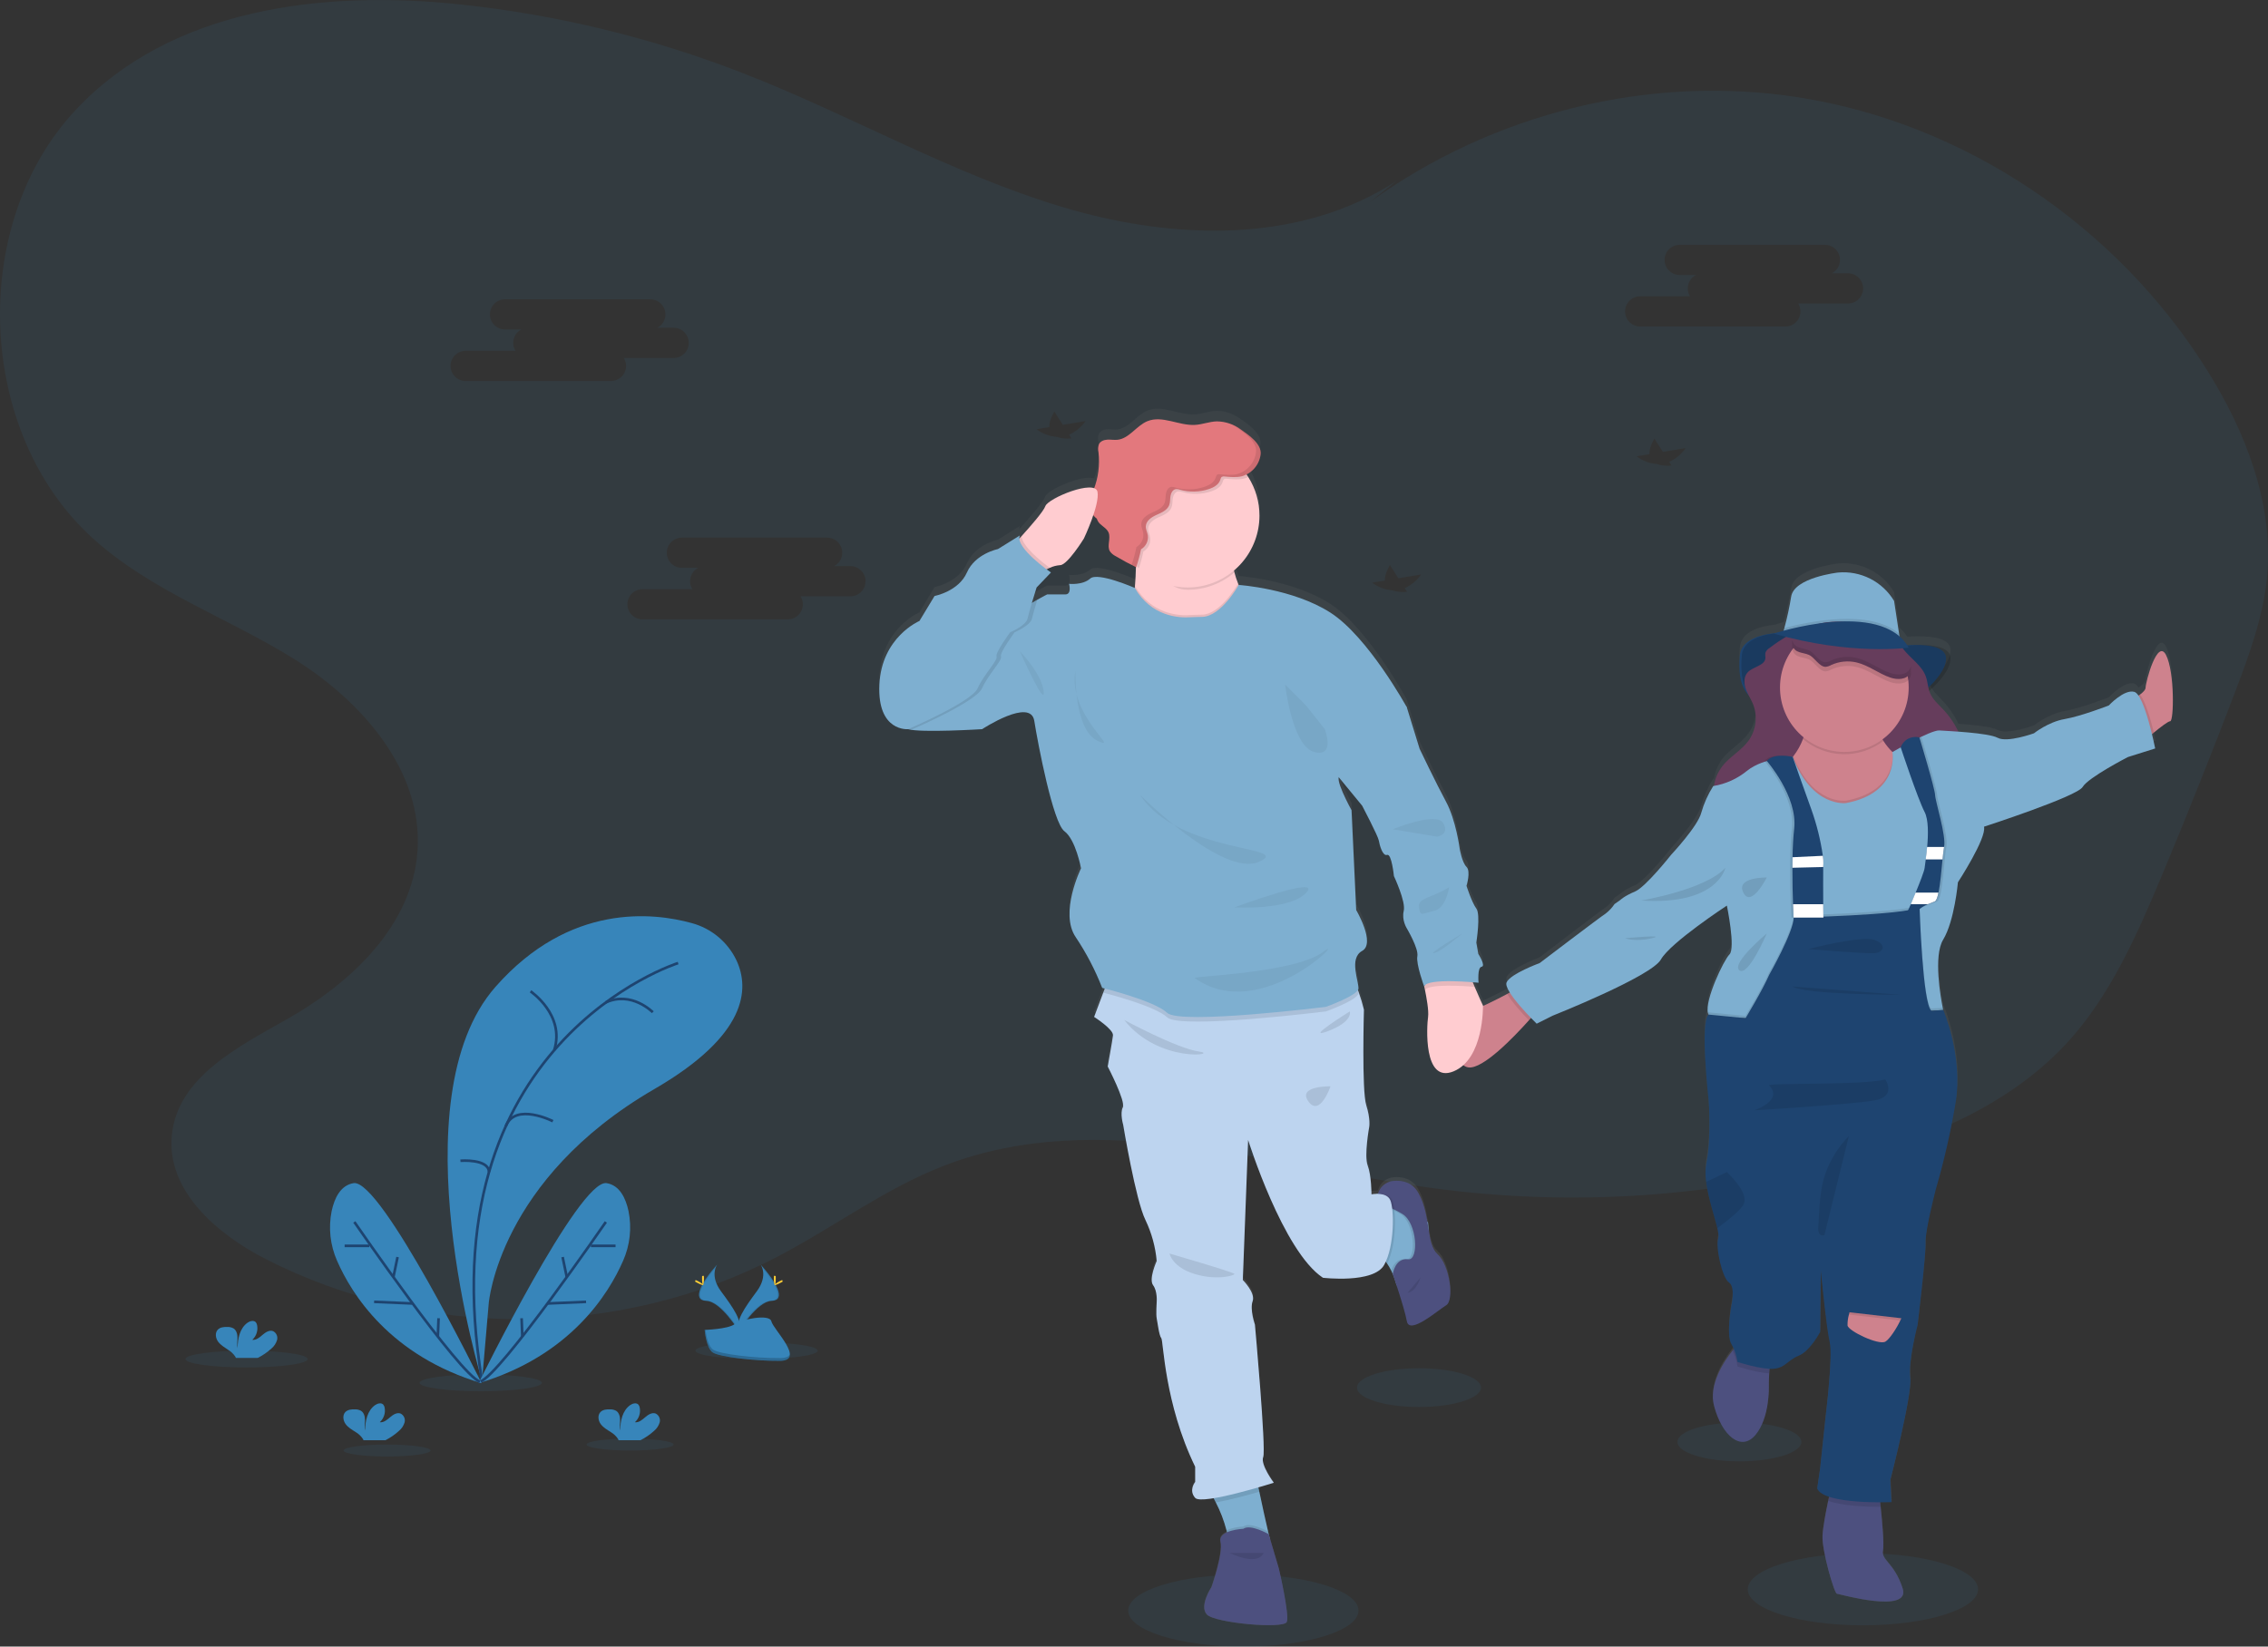<svg width="862" height="626" viewBox="0 0 862 626" fill="none" xmlns="http://www.w3.org/2000/svg">
<rect x="0" y="0" width="862" height="626" fill="#333333" stroke="none"/>
<g clip-path="url(#clip0_1224:1309)">
<path opacity="0.1" d="M838.992 140.954C804.554 85.733 746.51 46.901 683.75 37.032C627.116 28.135 567.449 42.946 520.533 76.896L530.873 68.72C493.918 92.899 445.91 91.32 403.869 78.733C361.827 66.146 323.212 43.697 282.239 27.755C247.922 14.408 211.996 5.66 175.391 1.738C123.184 -3.879 64.859 2.923 28.51 42.073C-11.993 85.672 -8.885 164.298 34.931 204.337C57.21 224.698 86.395 234.703 111.843 250.578C137.291 266.452 160.851 292.871 158.683 323.549C156.674 351.949 133.349 373.729 109.213 387.394C90.549 397.97 67.573 409.509 65.321 431.426C63.145 452.607 82.468 469.202 100.95 478.646C161.139 509.43 235.292 509.134 295.255 477.887C316.647 466.735 336.311 451.893 358.742 443.201C417.643 420.372 482.547 443.352 544.92 451.756C597.888 458.859 651.742 455.192 703.263 440.976C734.153 432.443 765.158 419.401 786.854 395.107C802.447 377.525 812.218 355.38 821.398 333.494C831.162 310.142 840.544 286.625 849.545 262.944C854.942 248.725 860.264 234.233 861.674 219.027C864.16 191.454 853.502 164.2 838.992 140.954ZM232.192 144.849H176.975C175.455 144.849 173.998 144.244 172.923 143.168C171.848 142.091 171.244 140.632 171.244 139.109C171.244 137.587 171.848 136.127 172.923 135.051C173.998 133.975 175.455 133.37 176.975 133.37H195.926C195.509 132.7 195.234 131.95 195.121 131.168C195.007 130.386 195.056 129.589 195.266 128.827C195.475 128.065 195.84 127.355 196.337 126.741C196.835 126.128 197.454 125.624 198.155 125.262H191.947C190.427 125.262 188.969 124.658 187.894 123.581C186.82 122.505 186.216 121.045 186.216 119.523C186.216 118.001 186.82 116.541 187.894 115.465C188.969 114.388 190.427 113.784 191.947 113.784H247.156C248.442 113.777 249.693 114.204 250.707 114.996C251.721 115.788 252.44 116.898 252.748 118.148C253.056 119.399 252.935 120.717 252.405 121.89C251.875 123.063 250.966 124.024 249.824 124.617H256.04C257.56 124.617 259.018 125.222 260.093 126.298C261.167 127.374 261.771 128.834 261.771 130.356C261.771 131.878 261.167 133.338 260.093 134.415C259.018 135.491 257.56 136.096 256.04 136.096H237.089C237.661 137.004 237.964 138.058 237.961 139.132C237.951 140.656 237.338 142.113 236.256 143.185C235.175 144.256 233.713 144.855 232.192 144.849ZM323.219 226.709H304.268C304.81 227.577 305.11 228.574 305.136 229.597C305.163 230.62 304.915 231.631 304.419 232.526C303.923 233.42 303.197 234.165 302.315 234.683C301.434 235.201 300.43 235.473 299.409 235.47H244.199C242.68 235.47 241.222 234.866 240.147 233.789C239.072 232.713 238.469 231.253 238.469 229.731C238.469 228.209 239.072 226.749 240.147 225.673C241.222 224.596 242.68 223.992 244.199 223.992H263.151C262.733 223.321 262.459 222.57 262.346 221.788C262.233 221.006 262.283 220.208 262.493 219.447C262.704 218.685 263.069 217.975 263.567 217.361C264.065 216.748 264.685 216.245 265.387 215.884H259.171C257.651 215.884 256.193 215.279 255.119 214.203C254.044 213.126 253.44 211.667 253.44 210.144C253.44 208.622 254.044 207.163 255.119 206.086C256.193 205.01 257.651 204.405 259.171 204.405H314.38C315.665 204.402 316.913 204.831 317.924 205.625C318.935 206.418 319.65 207.528 319.955 208.778C320.259 210.028 320.135 211.343 319.603 212.514C319.07 213.684 318.16 214.641 317.018 215.231H323.227C324.747 215.231 326.204 215.836 327.279 216.912C328.354 217.988 328.958 219.448 328.958 220.97C328.958 222.492 328.354 223.952 327.279 225.028C326.204 226.105 324.747 226.709 323.227 226.709H323.219ZM406.332 165.263L407.227 166.659C405.338 166.88 403.425 166.688 401.617 166.098C398.842 165.882 396.187 164.873 393.969 163.19L398.812 162.378C398.752 160.928 399.275 159.007 400.715 156.456L403.944 161.52L412.601 160.078C411.025 162.348 408.857 164.141 406.332 165.263ZM533.875 223.597L534.77 224.994C532.881 225.209 530.969 225.018 529.16 224.432C526.385 224.216 523.73 223.207 521.511 221.524L526.355 220.712C526.295 219.262 526.818 217.341 528.258 214.791L531.487 219.854L540.144 218.412C538.568 220.682 536.399 222.476 533.875 223.597V223.597ZM634.416 175.587L635.311 176.984C633.422 177.204 631.509 177.013 629.701 176.422C626.914 176.2 624.25 175.177 622.029 173.477L626.873 172.664C626.813 171.214 627.336 169.294 628.776 166.743L632.005 171.807L640.655 170.364C639.094 172.646 636.935 174.453 634.416 175.587V175.587ZM702.383 115.378H683.432C683.974 116.245 684.274 117.242 684.301 118.265C684.327 119.288 684.08 120.3 683.583 121.194C683.087 122.089 682.361 122.834 681.48 123.351C680.598 123.869 679.595 124.141 678.573 124.139H623.379C621.859 124.139 620.401 123.534 619.326 122.458C618.252 121.381 617.648 119.922 617.648 118.399C617.648 116.877 618.252 115.417 619.326 114.341C620.401 113.265 621.859 112.66 623.379 112.66H642.33C641.914 111.987 641.642 111.234 641.532 110.45C641.421 109.666 641.475 108.868 641.688 108.106C641.902 107.344 642.272 106.634 642.774 106.022C643.276 105.411 643.899 104.91 644.604 104.552H638.388C636.868 104.552 635.411 103.948 634.336 102.871C633.261 101.795 632.657 100.335 632.657 98.813C632.657 97.291 633.261 95.831 634.336 94.755C635.411 93.678 636.868 93.074 638.388 93.074H693.597C694.882 93.07 696.13 93.5 697.141 94.293C698.152 95.086 698.868 96.197 699.172 97.446C699.477 98.696 699.353 100.012 698.82 101.182C698.287 102.353 697.377 103.31 696.236 103.899H702.383C703.903 103.899 705.361 104.504 706.436 105.58C707.51 106.657 708.114 108.116 708.114 109.639C708.114 111.161 707.51 112.621 706.436 113.697C705.361 114.773 703.903 115.378 702.383 115.378V115.378Z" fill="#3785BA"/>
<path opacity="0.1" d="M472.563 626C496.733 626 516.326 619.868 516.326 612.305C516.326 604.741 496.733 598.609 472.563 598.609C448.394 598.609 428.801 604.741 428.801 612.305C428.801 619.868 448.394 626 472.563 626Z" fill="#3785BA"/>
<path opacity="0.1" d="M539.318 534.915C552.33 534.915 562.879 531.615 562.879 527.543C562.879 523.472 552.33 520.172 539.318 520.172C526.306 520.172 515.758 523.472 515.758 527.543C515.758 531.615 526.306 534.915 539.318 534.915Z" fill="#3785BA"/>
<path opacity="0.1" d="M661.099 555.564C674.111 555.564 684.66 552.264 684.66 548.193C684.66 544.122 674.111 540.821 661.099 540.821C648.087 540.821 637.539 544.122 637.539 548.193C637.539 552.264 648.087 555.564 661.099 555.564Z" fill="#3785BA"/>
<path opacity="0.1" d="M708.032 617.907C732.201 617.907 751.795 611.776 751.795 604.212C751.795 596.648 732.201 590.517 708.032 590.517C683.863 590.517 664.27 596.648 664.27 604.212C664.27 611.776 683.863 617.907 708.032 617.907Z" fill="#3785BA"/>
<path d="M823.249 245.833C819.944 239.304 815.486 256.279 815.486 258.291C815.486 259.157 814.501 260.143 813.371 260.986C813.182 261.13 812.992 261.267 812.795 261.396C812.443 260.722 811.874 260.187 811.18 259.878C807.299 258.792 801.485 265.101 801.485 265.101C801.485 265.101 790.925 269.238 784.679 270.324C778.433 271.41 773.05 275.767 773.05 275.767C773.05 275.767 762.923 279.472 759.261 277.513C756.942 276.268 749.952 275.555 744.32 275.137C744.259 275.016 744.206 274.894 744.153 274.773C742.742 271.851 740.902 269.156 738.695 266.779C736.792 264.736 734.571 262.854 733.525 260.265C733.434 260.037 733.358 259.809 733.283 259.574C737.194 255.991 741.265 251.307 741.341 247.253C741.424 242.698 734.655 241.848 729.015 241.939C727.575 241.939 726.157 241.939 724.883 242.037C724.062 240.764 723.067 239.612 721.927 238.614L721.775 237.604L719.865 225.047C717.699 221.417 714.553 218.474 710.79 216.556C707.027 214.638 702.799 213.824 698.594 214.206C698.594 214.206 681.917 216.089 680.795 223.491C680.139 227.558 679.269 231.587 678.187 235.562C678.074 235.949 677.983 236.26 677.914 236.503C676.338 236.936 675.178 237.262 674.579 237.475C668.742 238.09 661.654 240.117 661.23 246.304C660.805 252.491 661.229 257.691 664.648 261.335C665.217 262.429 665.816 263.507 666.278 264.645C667.171 266.913 667.495 269.364 667.223 271.786C666.951 274.208 666.09 276.526 664.717 278.538C662.367 281.894 658.735 284.088 655.893 287.026C653.492 289.47 651.942 292.625 651.473 296.022L651.109 296.075C649.112 299.248 647.58 302.691 646.561 306.301C645.265 311.524 635.145 322.41 635.145 322.41C635.145 322.41 625.472 334.785 621.379 336.531C617.285 338.277 615.776 339.795 615.776 339.795L613.616 341.313C613.616 341.313 611.895 343.925 610.174 345.011C608.454 346.096 585.159 363.952 585.159 363.952C585.159 363.952 574.174 368.082 572.666 371.346C572.279 372.174 572.825 373.624 573.848 375.271L572.81 375.825C570.005 377.343 566.541 379.12 563.653 380.38C563.655 380.335 563.655 380.289 563.653 380.243C563.653 380.243 561.917 376.516 560.492 373.069C560.241 372.454 559.991 371.847 559.733 371.27C561.083 371.376 561.932 371.468 561.932 371.468C561.932 371.468 561.356 365.66 563.084 365.394C564.812 365.128 561.833 360.46 561.833 360.46L561.075 356.11C561.075 356.11 562.804 345.367 561.075 343.044C559.347 340.721 557.346 334.344 557.346 334.344C557.346 334.344 559.066 328.825 557.346 327.087C555.625 325.348 554.761 320.118 554.761 320.118C554.761 320.118 553.32 309.094 549.591 302.125C545.861 295.156 539.531 281.81 539.531 281.81L534.649 265.868C534.649 265.868 520.004 238.872 505.639 229.595C491.273 220.318 470.768 218.966 470.768 218.966C470.7 218.792 470.624 218.625 470.556 218.45C470.004 217.05 469.539 215.618 469.161 214.161C469.1 213.918 469.055 213.675 469.002 213.402C474.048 209.071 477.372 203.068 478.368 196.488C479.365 189.908 477.967 183.188 474.429 177.554C474.217 177.22 473.997 176.901 473.77 176.582C475.208 175.812 476.441 174.708 477.364 173.362C478.287 172.015 478.875 170.467 479.076 168.846C479.531 164.853 474.528 161.391 471.579 159.326C471.284 159.114 470.973 158.909 470.662 158.719L470.268 158.476L469.737 158.172C469.57 158.081 469.396 157.983 469.214 157.899L468.812 157.694C466.826 156.675 464.623 156.154 462.392 156.176C459.625 156.267 456.971 157.36 454.212 157.527C448.072 157.907 441.75 153.731 436.057 156.108C431.872 157.838 429.174 162.758 424.686 163.236C423.427 163.373 422.162 163.122 420.896 163.191C420.261 163.172 419.632 163.316 419.069 163.608C418.505 163.9 418.025 164.331 417.674 164.861C417.174 165.81 417.34 166.964 417.469 168.034C418.018 172.714 417.459 177.457 415.839 181.881C411.556 180.295 398.23 186.117 397.305 188.714C396.6 190.718 391.612 196.48 388.276 200.2L387.427 201.141C387.398 200.738 387.46 200.333 387.609 199.957L379.271 205.18C379.271 205.18 370.659 206.903 367.498 214.168C364.337 221.434 355.195 223.203 355.195 223.203L349.456 232.776C349.456 232.776 335.091 238.849 334.227 257.152C333.363 275.456 345.105 274.279 345.105 274.279C349.98 275.729 373.244 274.279 373.244 274.279C373.244 274.279 391.635 262.087 393.067 271.083C394.5 280.079 400.254 310.256 404.567 313.452C408.88 316.648 410.882 327.671 410.882 327.671C410.882 327.671 402.543 344.798 408.873 354.083C412.912 360.181 416.28 366.7 418.917 373.525L419.834 373.76L419.251 375.347L415.764 384.7C415.764 384.7 423.23 389.482 422.942 391.813C422.654 394.144 420.933 403.709 420.933 403.709C420.933 403.709 427.832 417.055 426.68 419.378C425.527 421.701 426.808 426.051 426.808 426.051C426.808 426.051 431.561 455.074 435.291 462.62C437.622 467.552 439.067 472.856 439.559 478.29C439.559 478.29 436.451 485.251 438.172 487.574C439.892 489.897 439.559 493.959 439.559 493.959C439.559 493.959 439.286 498.893 439.559 500.351C439.832 501.809 440.438 507.016 441.295 507.889C442.151 508.762 442.455 532.851 454.182 557.235V563.043C454.182 563.043 451.597 566.231 454.182 569.116C454.94 569.936 457.669 569.822 461.209 569.23C461.474 569.739 461.74 570.278 462.02 570.839C463.758 574.222 465.119 577.786 466.076 581.468C466.144 581.733 466.197 581.999 466.25 582.265C464.613 583.024 463.392 584.163 463.809 585.932C464.886 590.487 460.368 603.347 460.368 603.347C460.368 603.347 455.622 610.529 458.639 613.793C461.656 617.057 487.938 619.456 489.014 616.625C490.091 613.793 485.982 596.127 485.982 596.127L482.093 582.925L481.866 581.923C481.047 578.355 479.637 572.054 478.531 566.672C478.417 566.11 478.311 565.563 478.197 565.024C481.639 564.03 484.042 563.263 484.042 563.263C484.042 563.263 478.872 556.294 480.016 553.394C481.161 550.494 476.863 502.606 476.863 502.606C476.863 502.606 474.968 496.866 476.097 493.678C477.227 490.489 472.36 485.555 472.36 485.555L474.376 431.867C474.376 431.867 487.589 474.524 502.811 484.689C502.811 484.689 522.058 487.005 526.083 479.747C526.296 479.368 526.493 478.988 526.682 478.533C526.864 478.768 527.039 479.003 527.198 479.246C527.789 480.118 528.316 481.031 528.774 481.979C528.987 482.404 529.176 482.822 529.343 483.232C529.343 483.232 533.687 495.849 534.695 501.292C535.703 506.736 546.399 497.155 549.636 495.219C552.873 493.283 550.925 479.77 546.399 475.633C544.125 473.59 543.564 470 542.92 465.824L542.753 463.547C542.753 463.547 542.677 463.448 542.526 463.281C541.934 459.66 541.1 455.765 539.076 452.114C536.802 448.09 533.088 447.255 529.639 447.559C528.276 447.68 526.982 448.212 525.928 449.085C524.874 449.958 524.108 451.13 523.733 452.448L523.423 452.599C522.676 452.594 521.93 452.655 521.194 452.782C521.194 452.782 521.194 445.532 519.754 441.751C518.313 437.97 520.33 426.955 520.33 426.955C520.33 426.955 520.913 424.055 519.185 418.543C517.457 413.032 518.328 381.974 518.328 381.974C517.776 379.692 517.108 377.44 516.327 375.225C516.236 374.975 516.138 374.724 516.039 374.466C516.18 374.285 516.274 374.071 516.312 373.844C516.6 371.232 512.575 362.236 517.745 359.336C522.915 356.436 515.471 343.667 515.471 343.667L513.742 305.359C513.742 305.359 508.102 295.035 508.898 292.734L517.768 303.613C517.768 303.613 523.832 315.229 524.09 316.967C524.347 318.706 525.53 323.04 527.251 322.479C528.972 321.917 529.836 330.609 529.836 330.609C529.836 330.609 534.43 340.478 533.573 343.955C532.716 347.432 534.718 350.628 534.718 350.628C534.718 350.628 539.311 358.463 538.743 361.371C538.174 364.278 541.282 372.857 541.32 372.971C541.32 372.971 541.434 373.449 541.593 374.238C542.109 376.736 543.109 382.301 542.798 384.73C542.328 387.919 540.82 410.337 552.456 405.554C553.834 404.982 555.101 404.172 556.201 403.163C556.745 403.633 557.414 403.934 558.126 404.028C563.615 404.787 575.311 392.519 581.126 385.96L581.937 385.041C583.226 386.393 584.128 387.266 584.128 387.266L590.192 384.229C590.192 384.229 627.625 369.175 631.286 362.646C634.948 356.117 656.363 341.966 656.363 341.966C656.363 341.966 659.721 358.288 657.356 360.687C655.082 362.965 647.964 378.254 649.154 383.105C649.198 383.333 649.275 383.553 649.381 383.758C645.94 386.15 649.381 416.843 649.381 416.843C649.381 416.843 650.458 430.986 648.562 440.536C648.153 442.952 648.133 445.417 648.502 447.84C649.26 454.194 651.731 461.178 652.739 465.619C653.141 467.365 653.315 468.724 653.08 469.483C652.004 472.968 654.597 484.72 657.174 486.458C659.751 488.197 658.038 495.568 658.038 495.568C658.038 495.568 656.097 506.667 658.038 509.932C658.412 510.566 658.741 511.226 659.024 511.905L658.516 512.551C654.945 517.106 649.419 525.844 651.504 533.807C654.536 545.263 661.851 551.511 667.302 544.83C672.752 538.15 672.29 526.322 672.29 526.322C672.29 526.322 672.29 524.045 672.426 521.342C672.426 520.773 672.509 520.188 672.562 519.596C673.095 519.634 673.629 519.634 674.162 519.596C678.71 519.163 679.332 516.331 683.638 514.593C687.943 512.854 691.825 505.483 691.825 505.483L692.044 481.949C692.044 481.949 694.197 503.965 695.486 509.37C696.775 514.775 693.97 537.672 693.97 537.672L691.817 558.169L690.741 565.563C691.302 566.937 692.962 567.962 695.206 568.721C695.092 569.222 694.978 569.761 694.849 570.346C693.978 574.445 692.856 580.291 692.681 583.7C692.393 589.363 697.139 605.761 698.132 605.905C699.125 606.05 726.286 613.74 723.147 603.871C720.009 594.002 714.96 593.136 715.688 589.363C716.158 586.865 715.377 578.173 714.786 572.601C714.725 571.971 714.657 571.394 714.604 570.862C717.227 570.862 718.986 570.794 718.986 570.794L718.554 562.299C718.554 562.299 726.961 529.435 726.134 523.126C725.308 516.817 728.916 502.788 728.916 502.788C728.916 502.788 732.153 475.587 731.949 471.116C731.744 466.644 735.83 450.77 735.83 450.77C739.006 439.755 741.537 428.563 743.41 417.253C746.208 399.625 738.665 381.99 738.665 381.99C738.665 381.99 738.597 381.678 738.498 381.132C737.74 377.237 734.905 361.287 738.665 355.001C742.978 347.819 744.267 333.023 744.267 333.023C744.267 333.023 755.259 316.041 754.182 311.691C754.182 311.691 789.515 300.151 791.668 296.454C793.821 292.757 808.899 284.938 808.899 284.938L819.246 281.651C819.246 281.651 818.776 279.305 818.011 276.154L818.723 275.562C821.202 273.497 824.128 271.205 824.916 271.205C826.258 271.243 826.546 252.362 823.249 245.833ZM404.855 222.61H397.964C397.964 222.61 396.448 223.37 394.242 224.645C393.59 225.009 392.893 225.404 392.158 225.867C393.052 222.831 393.939 219.938 393.939 219.938L399.397 214.191C399.397 214.191 398.73 213.736 397.722 212.961C398.116 212.779 398.541 212.582 398.988 212.4C400.224 211.823 401.554 211.475 402.915 211.375C405.719 211.375 411.966 201.141 411.966 201.141C413.307 198.226 414.499 195.243 415.536 192.206C415.939 192.691 416.383 193.14 416.863 193.55C417.1 194.325 417.537 195.024 418.129 195.576C419.273 196.655 420.774 197.474 421.358 198.94C422.26 201.172 420.6 203.973 421.828 206.053C422.373 206.834 423.106 207.466 423.958 207.89C425.967 209.09 428.021 210.206 430.098 211.284L431.728 212.134V212.339C431.69 214.571 431.584 216.962 431.364 219.384C431.364 219.634 431.311 219.885 431.289 220.143C431.289 220.143 417.204 213.926 414.338 216.537C411.473 219.149 406.295 218.564 406.295 218.564C406.295 218.564 407.44 222.61 404.855 222.61Z" fill="url(#paint0_linear_1224:1309)"/>
<path d="M482.699 241.832L451.399 260.242C451.399 260.242 413.754 250.464 424.109 242.113C428.718 238.401 430.651 230.467 431.364 222.8C431.583 220.401 431.69 218.025 431.727 215.815C431.791 211.918 431.644 208.021 431.288 204.14C431.288 204.14 474.944 196.669 469.486 207.89C468.16 210.615 468.266 214.016 469.168 217.615C469.544 219.059 470.01 220.479 470.563 221.866C474.512 231.864 482.699 241.832 482.699 241.832Z" fill="#FFCCD0"/>
<path opacity="0.1" d="M469.488 207.89C468.161 210.615 468.267 214.016 469.169 217.615C464.231 221.883 457.923 224.228 451.4 224.219C444.221 224.219 441.47 218.1 436.595 213.591C436.216 213.234 433.882 214.206 433.563 213.834C433.669 207.267 431.289 204.162 431.289 204.162C431.289 204.162 474.968 196.669 469.488 207.89Z" fill="black"/>
<path d="M478.689 196.024C478.686 202.604 476.311 208.962 472.003 213.93C467.694 218.897 461.74 222.142 455.235 223.066C448.729 223.991 442.109 222.534 436.59 218.964C431.071 215.393 427.024 209.948 425.192 203.629C423.36 197.31 423.866 190.541 426.617 184.565C429.368 178.589 434.179 173.808 440.167 171.1C446.155 168.392 452.918 167.938 459.214 169.822C465.509 171.706 470.914 175.802 474.437 181.357C477.217 185.742 478.692 190.829 478.689 196.024V196.024Z" fill="#FFCCD0"/>
<path opacity="0.1" d="M474.436 181.357C473.953 181.597 473.444 181.786 472.92 181.918C470.768 182.465 468.516 182.23 466.31 182.017C465.962 181.944 465.599 181.989 465.279 182.146C464.893 182.397 464.794 182.905 464.65 183.361C464.051 185.13 462.224 186.162 460.466 186.77C456.874 187.984 453 188.082 449.352 187.05C448.868 186.869 448.352 186.789 447.836 186.815C446.646 186.959 445.941 188.242 445.752 189.427C445.562 190.611 445.676 191.871 445.229 192.972C444.471 194.9 442.303 195.781 440.423 196.631C438.543 197.481 436.473 198.84 436.382 200.913C436.321 202.105 436.951 203.19 437.14 204.375C437.283 205.417 437.114 206.479 436.654 207.425C436.193 208.371 435.463 209.159 434.555 209.689C434.129 211.835 433.559 213.95 432.85 216.02C429.992 213.382 427.73 210.162 426.216 206.578C424.701 202.993 423.969 199.126 424.067 195.234C424.166 191.343 425.093 187.518 426.787 184.015C428.482 180.512 430.903 177.412 433.891 174.921C436.878 172.431 440.362 170.609 444.11 169.577C447.857 168.544 451.781 168.325 455.62 168.935C459.459 169.544 463.124 170.967 466.369 173.11C469.614 175.252 472.364 178.064 474.436 181.357V181.357Z" fill="black"/>
<path d="M471.61 163.289C468.955 161.303 465.736 160.22 462.422 160.199C459.655 160.29 457.002 161.369 454.243 161.536C448.102 161.915 441.78 157.8 436.087 160.131C431.903 161.847 429.204 166.721 424.716 167.199C423.458 167.328 422.192 167.085 420.926 167.146C419.66 167.206 418.303 167.685 417.704 168.801C417.319 169.806 417.248 170.905 417.5 171.951C418.066 176.771 417.433 181.655 415.658 186.17C414.801 188.334 413.664 190.581 414.066 192.874C414.469 194.597 415.461 196.125 416.871 197.193C417.11 197.963 417.546 198.657 418.136 199.205C419.281 200.268 420.782 201.08 421.366 202.53C422.268 204.755 420.608 207.526 421.836 209.591C422.382 210.365 423.115 210.989 423.966 211.405C426.528 212.923 429.146 214.341 431.819 215.656C432.591 213.423 433.212 211.141 433.677 208.824C434.584 208.294 435.315 207.506 435.775 206.56C436.235 205.614 436.405 204.552 436.262 203.51C436.049 202.341 435.42 201.232 435.504 200.048C435.602 197.975 437.656 196.609 439.544 195.759C441.432 194.908 443.584 194.028 444.358 192.107C444.805 190.999 444.684 189.746 444.873 188.562C445.063 187.377 445.768 186.087 446.958 185.943C447.474 185.919 447.99 186.002 448.474 186.186C452.123 187.211 455.996 187.111 459.587 185.897C461.353 185.297 463.18 184.257 463.771 182.488C463.915 182.041 464.014 181.524 464.408 181.274C464.725 181.117 465.086 181.071 465.432 181.145C467.637 181.357 469.896 181.585 472.042 181.054C473.911 180.512 475.58 179.431 476.84 177.946C478.101 176.461 478.897 174.638 479.13 172.703C479.562 168.755 474.543 165.339 471.61 163.289Z" fill="#E3787D"/>
<path opacity="0.1" d="M471.61 163.289C470.551 162.546 469.421 161.91 468.237 161.391C468.798 161.709 469.359 162.051 469.889 162.423C472.823 164.473 477.841 167.904 477.379 171.86C477.149 173.794 476.354 175.618 475.095 177.103C473.836 178.588 472.168 179.669 470.299 180.21C468.146 180.749 465.894 180.514 463.688 180.301C463.34 180.232 462.978 180.277 462.657 180.43C462.263 180.681 462.172 181.19 462.021 181.645C461.437 183.422 459.61 184.454 457.844 185.054C454.251 186.275 450.374 186.376 446.723 185.342C446.239 185.16 445.723 185.078 445.207 185.099C444.017 185.244 443.312 186.534 443.122 187.718C442.933 188.903 443.054 190.155 442.607 191.264C441.849 193.184 439.673 194.073 437.786 194.923C435.898 195.773 433.851 197.132 433.753 199.205C433.692 200.389 434.314 201.482 434.511 202.666C434.654 203.709 434.484 204.771 434.024 205.717C433.564 206.663 432.834 207.451 431.926 207.981C431.458 210.278 430.84 212.543 430.076 214.76C430.652 215.056 431.213 215.367 431.789 215.648C432.561 213.415 433.182 211.132 433.647 208.816C434.554 208.286 435.285 207.498 435.745 206.552C436.205 205.606 436.375 204.544 436.232 203.502C436.019 202.332 435.39 201.224 435.474 200.04C435.572 197.967 437.626 196.601 439.514 195.75C441.401 194.9 443.554 194.02 444.328 192.099C444.775 190.99 444.654 189.738 444.843 188.554C445.033 187.369 445.738 186.079 446.928 185.934C447.444 185.911 447.96 185.994 448.444 186.177C452.093 187.203 455.966 187.102 459.557 185.889C461.323 185.289 463.15 184.249 463.741 182.48C463.885 182.032 463.984 181.516 464.378 181.266C464.695 181.108 465.056 181.063 465.402 181.137C467.607 181.349 469.866 181.577 472.012 181.045C473.881 180.504 475.55 179.423 476.81 177.938C478.071 176.453 478.867 174.63 479.1 172.695C479.562 168.755 474.544 165.338 471.61 163.289Z" fill="black"/>
<path d="M411.966 204.716C411.966 204.716 405.719 214.859 402.915 214.859C401.556 214.96 400.226 215.305 398.988 215.876C397.748 216.391 396.542 216.987 395.38 217.66L385.252 207.092C385.252 207.092 386.541 205.726 388.284 203.805C391.62 200.123 396.623 194.407 397.313 192.418C398.389 189.381 416.264 182.055 417.136 187.02C418.008 191.985 411.966 204.716 411.966 204.716Z" fill="#FFCCD0"/>
<path d="M584.536 383.947C584.536 383.947 583.202 385.549 581.102 387.895C575.288 394.393 563.591 406.548 558.103 405.804C550.643 404.794 554.653 384.949 559.111 384.084C561.817 383.56 568.207 380.341 572.832 377.882C575.864 376.287 578.07 375.02 578.07 375.02L584.536 383.947Z" fill="#CE828D"/>
<path d="M552.433 407.315C540.797 412.067 542.305 389.854 542.775 386.673C543.124 384.267 542.085 378.747 541.57 376.273C541.411 375.513 541.297 375.02 541.297 375.02L544.246 367.55C544.246 367.55 558.649 367.831 558.649 369.774C558.649 370.571 559.49 372.811 560.476 375.179C561.901 378.596 563.637 382.293 563.637 382.293C563.637 382.293 564.069 402.578 552.433 407.315Z" fill="#FFCCD0"/>
<path d="M482.632 585.104C482.632 585.104 464.749 595.026 466.47 587.692C466.81 585.715 466.701 583.686 466.151 581.756C465.193 578.099 463.833 574.56 462.096 571.203C460.33 567.635 458.715 565.039 458.715 565.039C458.715 565.039 476.81 553.598 477.029 557.918C477.405 561.013 477.938 564.086 478.629 567.127C479.736 572.486 481.146 578.704 481.964 582.241L482.632 585.104Z" fill="#7EAFD0"/>
<path opacity="0.1" d="M482.631 585.104C482.631 585.104 464.748 595.026 466.469 587.692C466.809 585.715 466.7 583.686 466.15 581.756C468.194 580.939 470.358 580.464 472.556 580.351C474.914 578.62 480.758 581.589 481.963 582.241L482.631 585.104Z" fill="black"/>
<path d="M472.557 581.217C472.557 581.217 462.808 581.649 463.885 586.182C464.961 590.714 460.443 603.437 460.443 603.437C460.443 603.437 455.698 610.558 458.715 613.8C461.732 617.042 488.014 619.41 489.09 616.601C490.167 613.792 486.058 596.324 486.058 596.324L482.192 583.259C482.192 583.259 475.195 579.273 472.557 581.217Z" fill="#4D507F"/>
<path d="M544.246 484.848L530.813 488.644C530.325 486.727 529.642 484.865 528.774 483.087C528.315 482.146 527.788 481.241 527.197 480.377C525.067 477.295 521.891 474.835 517.388 476.217C507.533 479.253 517.388 456.691 517.388 456.691C517.388 456.691 520.056 455.552 522.747 454.277L523.376 453.966C525.552 452.895 527.621 451.772 528.129 451.119C529.1 449.889 538.06 459.591 541.463 463.356C542.267 464.245 542.752 464.806 542.752 464.806L543.381 473.271L544.246 484.848Z" fill="#7EAFD0"/>
<path opacity="0.1" d="M544.247 484.848L530.814 488.644C530.326 486.727 529.643 484.865 528.775 483.087C529.321 481.288 530.784 478.259 534.339 478.714C538.433 479.246 537.856 464.913 532.11 461.459C526.364 458.004 522.915 457.792 522.915 457.792C522.548 456.656 522.49 455.442 522.748 454.277L523.378 453.966C525.553 452.895 527.623 451.772 528.131 451.119C529.101 449.889 538.061 459.591 541.465 463.356C542.139 467.076 542.435 470.576 543.383 473.271L544.247 484.848Z" fill="black"/>
<path d="M523.779 457.807C523.465 456.836 523.374 455.807 523.512 454.796C523.65 453.785 524.015 452.819 524.578 451.969C525.141 451.118 525.889 450.407 526.765 449.886C527.641 449.366 528.624 449.05 529.639 448.962C533.088 448.666 536.84 449.501 539.076 453.517C544.034 462.369 541.874 472.732 546.399 476.831C550.925 480.931 552.866 494.292 549.636 496.243C546.407 498.194 535.703 507.676 534.695 502.279C533.687 496.881 529.343 484.377 529.343 484.377C529.343 484.377 530.207 478.114 535.195 478.76C539.296 479.291 538.72 464.958 532.974 461.504C527.228 458.05 523.779 457.837 523.779 457.837V457.807Z" fill="#4D507F"/>
<path opacity="0.1" d="M478.629 567.126C474.005 568.463 467.319 570.277 462.096 571.203C460.33 567.635 458.715 565.039 458.715 565.039C458.715 565.039 476.81 553.598 477.029 557.918C477.405 561.013 477.938 564.086 478.629 567.126V567.126Z" fill="black"/>
<path opacity="0.1" d="M527.197 480.392C525.067 477.31 521.891 474.851 517.388 476.232C507.533 479.269 517.388 456.706 517.388 456.706C517.388 456.706 520.488 455.385 523.376 453.981C525.158 453.86 528.243 454.042 529.236 456.441C530.638 459.819 530.942 473.082 527.197 480.392Z" fill="black"/>
<path d="M526.082 480.893C522.057 488.082 502.81 485.782 502.81 485.782C487.588 475.715 474.375 433.399 474.375 433.399L472.358 486.625C472.358 486.625 477.24 491.506 476.096 494.679C474.951 497.853 476.96 503.592 476.96 503.592C476.96 503.592 481.266 551.055 480.113 553.94C478.961 556.825 484.139 563.718 484.139 563.718C484.139 563.718 456.849 572.35 454.256 569.472C451.664 566.595 454.256 563.399 454.256 563.399V557.637C442.491 533.473 442.195 509.597 441.369 508.731C440.543 507.866 439.936 502.658 439.633 501.261C439.33 499.864 439.633 494.922 439.633 494.922C439.633 494.922 439.967 490.899 438.246 488.598C436.525 486.298 439.633 479.39 439.633 479.39C439.141 474 437.695 468.741 435.365 463.857C431.636 456.379 426.883 427.607 426.883 427.607C426.883 427.607 425.602 423.287 426.754 420.995C427.906 418.702 421.008 405.462 421.008 405.462C421.008 405.462 422.736 395.965 423.017 393.665C423.297 391.365 415.838 386.612 415.838 386.612L419.325 377.343L423.017 367.474C423.017 367.474 508.616 369.197 512.065 370.343C513.733 370.897 515.257 374.056 516.394 377.176C517.176 379.369 517.844 381.601 518.395 383.864C518.395 383.864 517.531 414.641 519.252 420.107C520.973 425.573 520.396 428.457 520.396 428.457C520.396 428.457 518.395 439.389 519.82 443.124C521.245 446.859 521.261 454.064 521.261 454.064C521.261 454.064 527.007 452.91 528.439 456.341C529.872 459.773 530.092 473.704 526.082 480.893Z" fill="#BDD4EF"/>
<path d="M698.139 605.882C697.146 605.745 692.4 589.484 692.688 583.866C692.863 580.488 693.985 574.695 694.856 570.626C695.433 567.962 695.895 566.071 695.895 566.071L714.232 568.075C714.232 568.075 714.475 570.08 714.77 572.889C715.362 578.408 716.143 587.024 715.673 589.499C714.915 593.249 719.978 594.107 723.132 603.885C726.285 613.663 699.147 606.034 698.139 605.882Z" fill="#4D507F"/>
<path d="M674.01 513.97C673.032 515.564 672.607 519.125 672.425 522.123C672.251 524.818 672.289 527.065 672.289 527.065C672.289 527.065 672.721 538.863 667.263 545.468C661.805 552.072 654.482 545.9 651.465 534.543C649.373 526.648 654.907 518.009 658.477 513.469C660.046 511.48 661.229 510.28 661.229 510.28C661.229 510.28 675.852 510.948 674.01 513.97Z" fill="#4D507F"/>
<path d="M682.265 240.534C682.265 240.534 661.95 238.955 661.229 249.454C660.509 259.953 662.298 268.038 677.854 269.321C693.409 270.604 687.799 240.739 687.799 240.739L682.265 240.534Z" fill="#1E4470"/>
<path d="M719.865 245.803C719.865 245.803 739.794 242.69 739.65 250.464C739.506 258.238 724.436 268.343 724.436 268.343L719.865 245.803Z" fill="#1E4470"/>
<path opacity="0.15" d="M683.016 240.534C683.016 240.534 662.708 238.955 661.988 249.454C661.267 259.953 663.049 268.038 678.604 269.321C694.159 270.604 688.557 240.739 688.557 240.739L683.016 240.534Z" fill="black"/>
<path opacity="0.15" d="M721.555 245.803C721.555 245.803 741.484 242.69 741.34 250.464C741.196 258.238 726.118 268.343 726.118 268.343L721.555 245.803Z" fill="black"/>
<path d="M687.98 237.558C682.402 239.802 677.156 242.798 672.387 246.463C671.713 246.875 671.205 247.512 670.954 248.263C670.914 248.867 670.927 249.474 670.992 250.077C670.871 253.114 666.285 253.372 664.223 255.626C662.76 257.221 662.783 259.726 663.465 261.776C664.147 263.825 665.443 265.632 666.262 267.636C667.155 269.883 667.479 272.316 667.207 274.718C666.935 277.121 666.074 279.419 664.701 281.408C662.351 284.74 658.719 286.912 655.877 289.827C652.087 293.752 649.759 300.136 652.776 304.722C654.618 307.531 657.992 308.996 659.963 311.706C662.085 314.644 662.237 318.584 661.729 322.175C661.221 325.766 660.137 329.296 660.107 332.925C660.038 340.015 664.147 346.741 669.87 350.924C675.594 355.107 682.757 356.998 689.815 357.377C692.324 357.522 694.932 357.476 697.214 356.428C699.495 355.381 701.284 353.392 702.846 351.372C707.554 345.305 711.168 338.461 713.527 331.148C714.55 327.983 715.399 324.619 717.598 322.129C719.207 320.506 721.077 319.166 723.131 318.167L733.229 312.503C736.541 310.643 740.172 308.381 741.044 304.684C742.03 300.493 739.119 295.619 741.484 292.021C742.242 290.852 743.485 290.055 744.357 288.984C746.805 285.887 745.873 281.317 744.137 277.771C742.723 274.869 740.883 272.195 738.679 269.838C736.776 267.819 734.555 265.959 733.509 263.385C732.706 261.411 732.675 259.187 731.955 257.183C730.439 253.007 726.33 250.464 723.571 246.995C721.297 244.118 719.91 240.542 717.249 238.029C712.936 233.945 708.152 235.25 702.846 235.41C700.223 235.493 697.782 234.522 695.197 234.476C692.165 234.393 690.838 236.412 687.98 237.558Z" fill="#663D5C"/>
<path d="M722.373 244.831L677.754 240.276C677.754 240.276 677.913 239.745 678.186 238.758C679.258 234.828 680.121 230.845 680.771 226.824C681.916 219.536 698.593 217.668 698.593 217.668C702.796 217.28 707.023 218.087 710.789 219.995C714.556 221.903 717.709 224.835 719.887 228.456L721.774 240.876L722.373 244.831Z" fill="#7EAFD0"/>
<path d="M730.819 293.182L723.928 310.871L694.842 315.836C694.842 315.836 660.805 308.502 676.527 293.182C678.356 291.423 680.049 289.528 681.591 287.511C683.128 285.527 684.362 283.324 685.252 280.975C687.769 273.945 683.857 270.529 683.857 270.529C683.857 270.529 712.504 257.365 712.936 272.252C713.031 275.602 714.032 278.864 715.832 281.689C716.831 283.25 718.009 284.69 719.342 285.978C722.66 289.108 726.56 291.555 730.819 293.182V293.182Z" fill="#CE828D"/>
<path d="M824.825 274.195C824.067 274.195 821.111 276.473 818.632 278.507C816.615 280.17 814.91 281.673 814.91 281.673L810.172 265.996C811.285 265.426 812.354 264.774 813.371 264.045C814.5 263.21 815.486 262.223 815.486 261.373C815.486 259.377 819.943 242.546 823.248 249.021C826.553 255.497 826.258 274.195 824.825 274.195Z" fill="#CE828D"/>
<path opacity="0.1" d="M482.699 241.832L451.399 260.242C451.399 260.242 413.754 250.464 424.109 242.113C428.718 238.401 430.651 230.468 431.364 222.8C437.64 233.527 447.935 234.187 452.642 233.815C454.06 233.717 455.485 233.724 456.902 233.686C463.422 233.504 469.41 223.855 470.547 221.866C474.512 231.864 482.699 241.832 482.699 241.832Z" fill="black"/>
<path opacity="0.1" d="M516.327 377.259C516.327 377.388 516.327 377.51 516.327 377.609C516.039 380.197 503.971 384.517 503.971 384.517C503.971 384.517 448.534 391.418 443.652 386.795C439.104 382.543 421.866 378.049 419.273 377.381L422.965 367.512C422.965 367.512 508.565 369.235 512.014 370.381C513.666 370.974 515.19 374.132 516.327 377.259Z" fill="black"/>
<path d="M515.447 345.975C515.447 345.975 522.914 358.622 517.722 361.507C512.529 364.392 516.577 373.297 516.289 375.886C516.001 378.475 503.933 382.787 503.933 382.787C503.933 382.787 448.496 389.695 443.614 385.064C438.732 380.433 418.901 375.567 418.901 375.567C416.262 368.798 412.894 362.338 408.857 356.299C402.535 347.091 410.866 330.116 410.866 330.116C410.866 330.116 408.857 319.191 404.552 316.018C400.246 312.845 394.515 282.972 393.097 274.051C391.68 265.131 373.274 277.217 373.274 277.217C373.274 277.217 350.009 278.659 345.135 277.217C345.038 277.19 344.945 277.146 344.862 277.088C341.239 274.636 364.087 248.156 364.087 248.156C364.087 248.156 381.325 244.998 381.029 239.805C380.832 236.177 389.208 230.862 394.257 228C396.433 226.763 397.987 225.989 397.987 225.989H404.877C407.462 225.989 406.318 221.965 406.318 221.965C406.318 221.965 411.488 222.542 414.361 219.953C417.234 217.364 431.311 223.529 431.311 223.529C437.58 234.37 447.943 235.007 452.665 234.658C454.083 234.567 455.508 234.575 456.926 234.529C464.195 234.332 470.798 222.383 470.798 222.383C470.798 222.383 491.341 223.711 505.669 232.92C519.996 242.128 534.679 268.874 534.679 268.874C534.679 268.874 513.135 295.634 509.664 295.065C506.192 294.496 513.674 308.009 513.674 308.009L515.447 345.975Z" fill="#7EAFD0"/>
<path opacity="0.1" d="M394.234 228.016C393.431 230.726 392.514 233.869 392.21 235.213C391.642 237.801 385.615 240.398 385.615 240.398C385.615 240.398 379.862 248.156 380.438 249.599C381.014 251.041 375.556 256.5 373.251 261.677C370.947 266.855 346.856 277.217 346.856 277.217C346.189 277.254 345.519 277.211 344.862 277.088C341.239 274.636 364.086 248.156 364.086 248.156C364.086 248.156 381.325 244.998 381.029 239.805C380.809 236.192 389.186 230.878 394.234 228.016Z" fill="black"/>
<path opacity="0.1" d="M398.988 215.876C397.748 216.392 396.542 216.988 395.38 217.66L385.252 207.093C385.252 207.093 386.541 205.726 388.284 203.806C388.405 207.67 395.925 213.622 398.988 215.876Z" fill="black"/>
<path d="M387.617 203.57L379.278 208.748C379.278 208.748 370.659 210.456 367.498 217.653C364.337 224.85 355.195 226.581 355.195 226.581L349.456 236.078C349.456 236.078 335.091 242.151 334.227 260.242C333.363 278.333 345.143 277.217 345.143 277.217C345.143 277.217 369.272 266.862 371.569 261.677C373.866 256.492 379.331 251.049 378.755 249.599C378.179 248.148 383.925 240.397 383.925 240.397C383.925 240.397 389.99 237.801 390.528 235.212C391.066 232.624 393.977 223.354 393.977 223.354L399.435 217.653C399.435 217.653 385.608 208.171 387.617 203.57Z" fill="#7EAFD0"/>
<path opacity="0.1" d="M560.506 375.179C556.169 374.815 543.646 373.98 541.554 376.273C541.395 375.513 541.281 375.02 541.281 375.02L544.23 367.55C544.23 367.55 558.633 367.831 558.633 369.774C558.679 370.571 559.52 372.811 560.506 375.179Z" fill="black"/>
<path d="M524.066 260.242L534.679 268.874L539.56 284.695C539.56 284.695 545.883 297.927 549.62 304.836C553.357 311.744 554.79 322.668 554.79 322.668C554.79 322.668 555.646 327.846 557.375 329.569C559.103 331.292 557.375 336.766 557.375 336.766C557.375 336.766 559.384 343.09 561.104 345.398C562.825 347.706 561.104 358.342 561.104 358.342L561.862 362.654C561.862 362.654 564.834 367.262 563.113 367.543C561.392 367.823 561.961 373.616 561.961 373.616C561.961 373.616 542.138 371.604 541.281 375.058C541.281 375.058 538.12 366.427 538.696 363.549C539.272 360.672 534.671 352.921 534.671 352.921C534.671 352.921 532.662 349.755 533.526 346.301C534.39 342.847 529.789 333.069 529.789 333.069C529.789 333.069 528.925 324.437 527.204 325.014C525.483 325.591 524.331 321.279 524.043 319.548C523.755 317.817 517.721 306.316 517.721 306.316L505.66 291.641L524.066 260.242Z" fill="#7EAFD0"/>
<path opacity="0.1" d="M715.832 281.689C711.417 285.077 705.978 286.853 700.417 286.724C694.855 286.594 689.505 284.566 685.252 280.975C687.769 273.945 683.857 270.529 683.857 270.529C683.857 270.529 712.504 257.365 712.936 272.252C713.031 275.602 714.032 278.863 715.832 281.689V281.689Z" fill="black"/>
<path d="M700.982 285.863C714.488 285.863 725.437 274.898 725.437 261.373C725.437 247.847 714.488 236.882 700.982 236.882C687.476 236.882 676.527 247.847 676.527 261.373C676.527 274.898 687.476 285.863 700.982 285.863Z" fill="#CE828D"/>
<path opacity="0.1" d="M730.819 293.182L723.928 310.871L694.842 315.835C694.842 315.835 660.805 308.502 676.527 293.182C678.356 291.423 680.049 289.527 681.591 287.511C689.035 306.164 701.626 304.402 701.626 304.402C719.061 301.1 719.615 289.432 719.372 285.978C722.682 289.104 726.57 291.551 730.819 293.182V293.182Z" fill="black"/>
<path opacity="0.1" d="M818.632 278.507C816.615 280.17 814.91 281.673 814.91 281.673L810.172 265.996C811.285 265.425 812.354 264.773 813.371 264.045C815.418 266.687 817.389 273.466 818.632 278.507Z" fill="black"/>
<path opacity="0.1" d="M584.536 383.947C584.536 383.947 583.202 385.549 581.102 387.895C578.646 385.367 574.735 381.108 572.832 377.882C575.864 376.287 578.07 375.02 578.07 375.02L584.536 383.947Z" fill="black"/>
<path d="M819.125 284.551L808.778 287.807C808.778 287.807 793.7 295.558 791.547 299.195C789.394 302.831 754.061 314.295 754.061 314.295C755.138 318.607 744.146 335.437 744.146 335.437C744.146 335.437 742.857 350.112 738.544 357.233C734.754 363.466 737.604 379.249 738.377 383.128C738.476 383.675 738.544 383.986 738.544 383.986C738.544 383.986 651.504 389.596 649.351 385.709C649.243 385.507 649.167 385.289 649.124 385.064C647.934 380.259 655.067 365.106 657.326 362.843C659.691 360.467 656.333 344.289 656.333 344.289C656.333 344.289 634.918 358.311 631.256 364.787C627.595 371.262 590.109 386.15 590.109 386.15L584.045 389.186C584.045 389.186 571.12 376.675 572.628 373.434C574.137 370.192 585.182 366.138 585.182 366.138C585.182 366.138 608.446 348.449 610.198 347.364C611.542 346.344 612.706 345.104 613.639 343.697L615.8 342.179C615.8 342.179 617.316 340.66 621.402 338.945C625.488 337.229 635.191 324.923 635.191 324.923C635.191 324.923 645.311 314.135 646.607 308.98C647.626 305.398 649.158 301.981 651.155 298.838C655.89 298.069 660.336 296.057 664.042 293.008C670.463 287.868 681.227 287.853 681.371 287.853C688.785 307.067 701.604 305.314 701.604 305.314C722.147 301.434 719.244 285.917 719.244 285.917C719.244 285.917 733.844 277.483 737.073 277.703C740.303 277.923 755.608 278.561 759.269 280.504C762.931 282.448 773.058 278.781 773.058 278.781C773.058 278.781 778.44 274.461 784.687 273.383C790.933 272.305 801.493 268.206 801.493 268.206C801.493 268.206 807.307 261.95 811.188 263.028C815.07 264.106 819.125 284.551 819.125 284.551Z" fill="#7EAFD0"/>
<path opacity="0.1" d="M738.573 384.016C738.573 384.016 651.533 389.627 649.38 385.74C649.272 385.537 649.195 385.32 649.152 385.094C649.221 385.016 649.297 384.945 649.38 384.882L663.389 386.241C663.389 386.241 669.734 375.818 672.372 369.775C672.372 369.775 681.696 353.377 681.696 347.987C681.696 347.987 723.275 347.121 729.529 344.1C729.529 344.1 730.689 381.299 734.077 383.432L738.391 383.159C738.504 383.705 738.573 384.016 738.573 384.016Z" fill="black"/>
<path opacity="0.1" d="M674.009 513.97C673.031 515.564 672.607 519.125 672.425 522.123C667.626 521.873 660.372 519.512 660.372 519.512C660.065 517.4 659.425 515.35 658.477 513.439C660.046 511.449 661.228 510.25 661.228 510.25C661.228 510.25 675.851 510.948 674.009 513.97Z" fill="black"/>
<path opacity="0.1" d="M714.77 572.873C709.463 572.873 700.26 572.57 694.855 570.596C695.432 567.931 695.894 566.041 695.894 566.041L714.231 568.076C714.231 568.076 714.512 570.065 714.77 572.873Z" fill="black"/>
<path d="M743.319 418.968C741.445 430.183 738.914 441.279 735.738 452.196C735.738 452.196 731.644 467.934 731.857 472.36C732.069 476.786 728.825 503.759 728.825 503.759C728.825 503.759 725.163 517.568 726.027 523.824C726.891 530.079 718.447 562.663 718.447 562.663L718.879 571.074C718.879 571.074 693.241 572.16 690.656 565.897L691.733 558.563L693.886 538.286C693.886 538.286 696.691 515.625 695.402 510.197C694.113 504.769 692.044 483.049 692.044 483.049L691.824 506.348C691.824 506.348 687.95 513.689 683.637 515.412C679.324 517.135 678.679 519.967 674.161 520.377C669.643 520.787 660.372 517.788 660.372 517.788C660.021 515.357 659.216 513.013 657.999 510.88C656.059 507.646 657.999 496.638 657.999 496.638C657.999 496.638 659.72 489.304 657.135 487.581C654.55 485.858 651.965 474.205 653.042 470.75C653.277 469.991 653.102 468.655 652.701 466.955C651.692 462.551 649.251 455.636 648.463 449.334C648.103 446.918 648.136 444.46 648.562 442.054C650.495 432.557 649.418 418.52 649.418 418.52C649.418 418.52 645.977 388.1 649.418 385.724L663.427 387.09C663.427 387.09 669.772 376.667 672.41 370.624C672.41 370.624 681.734 354.226 681.734 348.829C681.734 348.829 723.313 347.971 729.567 344.949C729.567 344.949 730.727 382.148 734.116 384.274L738.596 384.001C738.596 384.001 746.116 401.492 743.319 418.968Z" fill="#1E4470"/>
<path d="M722.934 499.751C722.879 500.553 722.641 501.332 722.237 502.028C720.956 504.845 718.174 509.141 716.597 510.052C714.012 511.571 702.384 505.953 702.194 503.903C702.167 502.503 702.346 501.106 702.725 499.758C702.998 498.619 703.27 497.754 703.27 497.754C703.27 497.754 719.432 501.428 722.222 499.697H722.267C722.692 499.379 722.896 499.439 722.934 499.751Z" fill="#CE828D"/>
<path opacity="0.1" d="M692.09 329.621C692.021 332.491 692.09 339.103 692.09 343.772C692.09 346.688 692.143 348.844 692.143 348.844H680.84C680.84 348.844 680.734 346.87 680.62 343.772C680.491 340.197 680.355 335.141 680.378 329.902C680.378 328.574 680.378 327.238 680.423 325.902C680.499 322.03 680.689 318.249 681.052 315.083C682.447 302.777 670.637 289.272 670.637 289.272C673.358 286.038 680.491 287.754 680.491 287.754C680.491 287.754 684.494 299.27 687.61 307.795C689.636 313.471 691.089 319.336 691.946 325.302C692.103 326.291 692.169 327.292 692.143 328.293C692.128 328.574 692.112 329.014 692.09 329.621Z" fill="black"/>
<path d="M692.953 329.621C692.885 332.491 692.953 339.103 692.953 343.772C692.953 346.688 693.006 348.844 693.006 348.844H681.696C681.696 348.844 681.597 346.87 681.483 343.772C681.354 340.197 681.218 335.141 681.241 329.902C681.241 328.574 681.241 327.238 681.286 325.902C681.362 322.03 681.552 318.249 681.915 315.083C683.31 302.777 671.492 289.272 671.492 289.272C674.221 286.038 681.347 287.754 681.347 287.754C681.347 287.754 685.342 299.27 688.465 307.795C690.488 313.472 691.94 319.337 692.801 325.302C692.958 326.291 693.024 327.292 692.998 328.293C692.991 328.574 692.968 329.014 692.953 329.621Z" fill="#1E4470"/>
<path opacity="0.1" d="M739.756 321.992C739.552 323.032 739.362 324.74 739.165 326.737C738.756 330.768 738.324 335.983 737.649 339.354C737.27 341.191 736.808 342.467 736.239 342.702L733.465 343.772L730.357 344.964L726.278 345.61L727.036 343.772C727.521 342.626 728.181 341.039 728.871 339.354C730.447 335.513 732.161 331.117 732.274 329.963C732.327 329.455 732.502 328.285 732.706 326.737C732.888 325.385 733.086 323.746 733.237 321.992C733.669 317.217 733.775 311.607 732.274 308.714C729.583 303.537 723.178 284.102 723.178 284.102C723.685 282.702 724.699 281.543 726.018 280.855C727.338 280.168 728.867 280.002 730.303 280.39C730.303 280.39 736.148 299.65 736.247 302.246C736.345 304.842 740.621 317.672 739.756 321.992Z" fill="black"/>
<path d="M738.892 321.992C738.687 323.032 738.498 324.74 738.301 326.737C737.899 330.768 737.467 335.983 736.784 339.354C736.405 341.191 735.943 342.467 735.374 342.702L732.661 343.772C731.553 344.236 730.517 344.855 729.583 345.61L725.088 346.308C725.088 346.308 725.785 344.896 726.255 343.772C726.725 342.649 727.4 341.039 728.089 339.354C729.666 335.513 731.387 331.117 731.493 329.963C731.546 329.455 731.721 328.285 731.925 326.737C732.107 325.385 732.304 323.746 732.463 321.992C732.896 317.217 732.994 311.607 731.493 308.714C728.81 303.537 722.396 284.102 722.396 284.102C722.904 282.702 723.917 281.543 725.237 280.855C726.557 280.168 728.086 280.002 729.522 280.39C729.522 280.39 735.367 299.65 735.473 302.246C735.579 304.842 739.756 317.672 738.892 321.992Z" fill="#1E4470"/>
<path d="M693.015 328.347C693.015 328.574 692.969 329.015 692.954 329.622L681.242 329.903C681.242 328.574 681.242 327.238 681.288 325.902L692.818 325.355C692.975 326.344 693.041 327.346 693.015 328.347V328.347Z" fill="white"/>
<path d="M693.014 348.844H681.697C681.697 348.844 681.598 346.87 681.484 343.772H692.961C692.992 346.688 693.014 348.844 693.014 348.844Z" fill="white"/>
<path d="M738.891 321.992C738.687 323.032 738.497 324.74 738.3 326.737H731.895C732.076 325.386 732.274 323.746 732.433 321.992H738.891Z" fill="white"/>
<path d="M736.754 339.354C736.375 341.192 735.913 342.467 735.344 342.702L732.63 343.773H726.225C726.71 342.626 727.369 341.04 728.059 339.354H736.754Z" fill="white"/>
<path opacity="0.05" d="M488.43 260.242C488.43 260.242 491.075 283.564 499.384 285.864C507.692 288.164 503.538 277.232 503.538 277.232L496.503 268.342L488.43 260.242Z" fill="black"/>
<path opacity="0.05" d="M433.273 302.163C433.273 302.163 464.846 333.752 478.522 327.625C492.197 321.499 448.018 324.817 433.273 302.163Z" fill="black"/>
<path opacity="0.05" d="M469.168 344.965C469.168 344.965 490.227 346.232 496.503 339.354C502.78 332.476 469.168 344.965 469.168 344.965Z" fill="black"/>
<path opacity="0.05" d="M454.059 371.817C453.134 371.156 492.212 369.926 502.787 361.947C513.362 353.969 479.363 389.968 454.059 371.817Z" fill="black"/>
<path opacity="0.05" d="M387.578 247.549C387.578 247.549 395.917 256.021 396.675 262.854C397.433 269.686 387.578 247.549 387.578 247.549Z" fill="black"/>
<path opacity="0.05" d="M408.736 254.905C408.736 254.905 407.978 277.399 417.218 281.673C426.459 285.948 405.711 271.903 408.736 254.905Z" fill="black"/>
<path opacity="0.05" d="M529.344 315.274C529.344 315.274 545.847 308.441 548.492 312.882C551.138 317.323 546.218 318.075 546.218 318.075L529.344 315.274Z" fill="black"/>
<path opacity="0.05" d="M550.772 337.289C543.95 341.563 538.833 341.191 539.326 344.972C539.819 348.752 540.425 347.287 545.034 346.316C549.643 345.344 550.772 337.289 550.772 337.289Z" fill="black"/>
<path opacity="0.05" d="M555.8 354.887C555.8 354.887 547.59 361.977 545.02 362.357C542.45 362.737 555.8 354.887 555.8 354.887Z" fill="black"/>
<path opacity="0.1" d="M672.379 412.667C671.303 411.597 707.887 412.667 716.574 410.39C716.574 410.39 720.978 416.82 712.541 418.338C704.104 419.856 666.717 422.134 666.717 422.134C666.717 422.134 678.035 418.346 672.379 412.667Z" fill="black"/>
<path opacity="0.1" d="M662.594 458.058C661.26 460.335 656.81 463.903 652.74 466.917C651.731 462.514 649.29 455.598 648.502 449.297L656.401 445.577C656.143 445.577 665.24 453.518 662.594 458.058Z" fill="black"/>
<path opacity="0.1" d="M623.742 342.354C623.742 342.354 648.227 338.3 655.77 329.903C655.77 329.903 652.92 344.29 623.742 342.354Z" fill="black"/>
<path opacity="0.1" d="M617.609 356.687C617.609 356.687 621.4 358.205 627.813 356.687C634.226 355.168 617.609 356.687 617.609 356.687Z" fill="black"/>
<path opacity="0.1" d="M671.493 354.887C671.493 354.887 657.75 366.381 661.101 368.909C664.451 371.437 671.493 354.887 671.493 354.887Z" fill="black"/>
<path opacity="0.1" d="M671.492 333.608C671.492 333.608 659.599 333.372 662.593 339.355C665.587 345.337 671.492 333.608 671.492 333.608Z" fill="black"/>
<path opacity="0.1" d="M693.887 255.239C694.631 255.16 695.349 254.921 695.994 254.541C699.001 253.164 702.377 252.82 705.599 253.561C710.215 254.639 714.058 257.858 718.561 259.354C721.154 260.219 724.626 260.151 725.907 257.729C727.036 255.581 725.702 253.007 724.391 250.957C722.117 247.321 719.623 243.533 715.84 241.468C713.663 240.405 711.337 239.681 708.942 239.319C704.136 238.386 699.208 237.672 694.349 238.31C690.559 238.811 679.59 241.346 681.318 247.184C682.182 250.107 685.23 249.697 687.511 250.692C689.679 251.648 691.468 255.3 693.887 255.239Z" fill="black"/>
<path d="M693.887 253.516C694.629 253.429 695.346 253.191 695.994 252.817C699 251.437 702.377 251.093 705.599 251.838C710.215 252.916 714.058 256.127 718.561 257.63C721.154 258.496 724.626 258.427 725.907 256.006C727.036 253.85 725.702 251.284 724.391 249.234C722.117 245.597 719.623 241.809 715.84 239.744C713.664 238.678 711.337 237.954 708.942 237.596C704.136 236.662 699.208 235.949 694.349 236.579C690.559 237.08 679.59 239.615 681.318 245.461C682.182 248.384 685.23 247.966 687.511 248.968C689.679 249.917 691.468 253.554 693.887 253.516Z" fill="#663D5C"/>
<path opacity="0.1" d="M722.373 244.831L677.754 240.276C677.754 240.276 677.913 239.745 678.186 238.758C687.548 236.275 710.691 231.447 721.774 240.846L722.373 244.831Z" fill="black"/>
<path d="M674.115 240.875C674.115 240.875 714.959 227.446 725.443 246.243C725.443 246.19 703.732 249.386 674.115 240.875Z" fill="#1E4470"/>
<path opacity="0.1" d="M693.416 469.543C693.056 469.722 692.64 469.751 692.259 469.623C691.878 469.495 691.563 469.22 691.384 468.86C691.06 468.115 690.953 467.295 691.074 466.491L691.278 462.893C691.589 457.412 691.907 451.855 693.605 446.632C695.52 441.108 698.625 436.074 702.702 431.889" fill="black"/>
<path opacity="0.1" d="M687.223 360.823C687.223 360.823 707.69 355.509 712.519 357.362C717.348 359.214 715.718 362.091 712.519 362.38C709.32 362.668 687.223 360.823 687.223 360.823Z" fill="black"/>
<path opacity="0.1" d="M681.242 375.027C685.791 378.193 722.374 378.193 722.374 378.193L681.242 375.027Z" fill="black"/>
<path opacity="0.1" d="M513.006 384.518C513.006 384.518 514.522 388.26 504.766 391.995C495.01 395.73 513.006 384.518 513.006 384.518Z" fill="black"/>
<path opacity="0.1" d="M505.683 413.001C505.683 413.001 492.918 412.713 497.292 418.756C501.666 424.799 505.683 413.001 505.683 413.001Z" fill="black"/>
<path opacity="0.1" d="M427.262 387.759C427.262 387.759 447.365 398.615 455.696 399.769C464.027 400.923 440.475 404.529 427.262 387.759Z" fill="black"/>
<path opacity="0.1" d="M444.494 476.573C444.494 476.573 445.495 481.751 454.046 484.34C462.597 486.928 469.139 484.916 469.207 484.34C469.275 483.763 444.494 476.573 444.494 476.573Z" fill="black"/>
<path opacity="0.1" d="M467.334 590.395C467.334 590.395 477.894 595.709 480.259 590.395Z" fill="black"/>
<path opacity="0.1" d="M539.94 485.63C539.94 485.63 538.197 491.263 534.982 491.46Z" fill="black"/>
<path opacity="0.1" d="M725.883 254.275C724.61 256.704 721.13 256.765 718.537 255.899C714.035 254.381 710.199 251.192 705.575 250.107C702.353 249.366 698.977 249.71 695.97 251.086C695.326 251.468 694.607 251.706 693.863 251.785C691.445 251.823 689.656 248.194 687.495 247.23C685.221 246.227 682.189 246.637 681.302 243.715C681.267 243.603 681.239 243.489 681.218 243.373C681.062 244.059 681.091 244.774 681.302 245.446C682.166 248.368 685.213 247.951 687.495 248.953C689.656 249.902 691.445 253.508 693.863 253.508C694.606 253.422 695.323 253.185 695.97 252.809C698.976 251.429 702.353 251.085 705.575 251.83C710.191 252.908 714.035 256.119 718.537 257.623C721.13 258.48 724.602 258.42 725.883 255.998C726.3 255.17 726.42 254.224 726.224 253.318C726.158 253.652 726.043 253.974 725.883 254.275V254.275Z" fill="black"/>
<path opacity="0.1" d="M722.935 499.75C722.88 500.553 722.642 501.332 722.238 502.028L702.695 499.75C702.968 498.612 703.241 497.746 703.241 497.746C703.241 497.746 719.403 501.42 722.192 499.69H722.238L722.935 499.75Z" fill="black"/>
<path d="M702.527 495.849C702.451 496.069 702.141 498.802 702.141 498.802L723.851 501.315V499.037L702.527 495.849Z" fill="#1E4470"/>
<path opacity="0.1" d="M93.719 519.884C106.551 519.884 116.953 518.453 116.953 516.688C116.953 514.923 106.551 513.492 93.719 513.492C80.887 513.492 70.484 514.923 70.484 516.688C70.484 518.453 80.887 519.884 93.719 519.884Z" fill="#3785BA"/>
<path opacity="0.1" d="M182.721 528.925C195.553 528.925 205.955 527.494 205.955 525.729C205.955 523.964 195.553 522.533 182.721 522.533C169.889 522.533 159.486 523.964 159.486 525.729C159.486 527.494 169.889 528.925 182.721 528.925Z" fill="#3785BA"/>
<path opacity="0.1" d="M287.553 516.688C300.385 516.688 310.787 515.257 310.787 513.492C310.787 511.727 300.385 510.296 287.553 510.296C274.721 510.296 264.318 511.727 264.318 513.492C264.318 515.257 274.721 516.688 287.553 516.688Z" fill="#3785BA"/>
<path opacity="0.1" d="M147.1 553.727C156.223 553.727 163.618 552.711 163.618 551.457C163.618 550.204 156.223 549.188 147.1 549.188C137.977 549.188 130.582 550.204 130.582 551.457C130.582 552.711 137.977 553.727 147.1 553.727Z" fill="#3785BA"/>
<path opacity="0.1" d="M239.469 551.458C248.592 551.458 255.987 550.442 255.987 549.188C255.987 547.934 248.592 546.918 239.469 546.918C230.347 546.918 222.951 547.934 222.951 549.188C222.951 550.442 230.347 551.458 239.469 551.458Z" fill="#3785BA"/>
<path d="M183.215 525.008C183.215 525.008 150.619 418.027 188.317 375.18C216.509 343.128 248.506 346.961 262.841 350.924C266.55 351.912 270 353.697 272.952 356.153C275.904 358.61 278.287 361.68 279.935 365.151C284.946 375.977 284.037 393.551 248.673 414.056C189.454 448.393 185.755 495.492 185.755 495.492L183.215 525.008Z" fill="#3785BA"/>
<path d="M257.74 366.138C257.74 366.138 161.687 396.216 183.215 525.046" stroke="#1E4470" stroke-miterlimit="10"/>
<path d="M201.635 376.88C201.635 376.88 214.863 385.808 210.656 399.222" stroke="#1E4470" stroke-miterlimit="10"/>
<path d="M248.104 384.829C248.104 384.829 240.015 376.592 230.176 381.132" stroke="#1E4470" stroke-miterlimit="10"/>
<path d="M210.133 426.256C210.133 426.256 195.935 419.037 192.266 428.078" stroke="#1E4470" stroke-miterlimit="10"/>
<path d="M174.998 441.295C174.998 441.295 185.664 440.445 185.853 445.554" stroke="#1E4470" stroke-miterlimit="10"/>
<path d="M181.902 525.858C181.902 525.858 220.063 448.127 230.547 449.805C235.527 450.617 237.824 455.522 238.885 460.433C240.175 466.805 239.449 473.42 236.808 479.359C231.365 491.817 216.818 515.45 181.902 525.858Z" fill="#3785BA"/>
<path d="M230.268 464.563C230.268 464.563 190.205 522.738 182.465 525.297" stroke="#1E4470" stroke-miterlimit="10"/>
<path d="M233.952 473.65H224.598" stroke="#1E4470" stroke-miterlimit="10"/>
<path d="M222.747 494.93L208.094 495.56" stroke="#1E4470" stroke-miterlimit="10"/>
<path d="M213.832 477.902L215.424 485.547" stroke="#1E4470" stroke-miterlimit="10"/>
<path d="M198.246 501.17L198.527 508.124" stroke="#1E4470" stroke-miterlimit="10"/>
<path d="M183.032 525.858C183.032 525.858 144.872 448.127 134.388 449.805C129.408 450.617 127.111 455.522 126.049 460.433C124.764 466.805 125.489 473.42 128.127 479.359C133.569 491.817 148.116 515.45 183.032 525.858Z" fill="#3785BA"/>
<path d="M134.668 464.563C134.668 464.563 174.724 522.738 182.425 525.297" stroke="#1E4470" stroke-miterlimit="10"/>
<path d="M130.984 473.65H140.339" stroke="#1E4470" stroke-miterlimit="10"/>
<path d="M142.188 494.93L156.841 495.56" stroke="#1E4470" stroke-miterlimit="10"/>
<path d="M151.104 477.902L149.512 485.547" stroke="#1E4470" stroke-miterlimit="10"/>
<path d="M166.689 501.17L166.408 508.124" stroke="#1E4470" stroke-miterlimit="10"/>
<path d="M248.559 544.018C249.598 543.172 250.357 542.032 250.735 540.746C250.901 540.099 250.841 539.415 250.565 538.808C250.289 538.2 249.814 537.705 249.219 537.405C247.824 536.874 246.33 537.838 245.201 538.817C244.071 539.797 242.783 540.905 241.305 540.7C242.065 540.011 242.634 539.136 242.955 538.16C243.277 537.185 243.34 536.143 243.139 535.135C243.075 534.719 242.899 534.329 242.631 534.004C241.873 533.177 240.448 533.534 239.523 534.186C236.574 536.259 235.733 540.26 235.733 543.873C235.437 542.575 235.687 541.216 235.68 539.88C235.672 538.544 235.308 537.071 234.164 536.35C233.465 535.975 232.682 535.789 231.89 535.811C230.563 535.766 229.092 535.895 228.183 536.866C227.061 538.073 227.349 540.093 228.327 541.421C229.305 542.75 230.798 543.585 232.162 544.458C233.262 545.114 234.199 546.009 234.907 547.077C234.985 547.229 235.054 547.386 235.111 547.548H243.412C245.28 546.61 247.011 545.423 248.559 544.018Z" fill="#3785BA"/>
<path d="M103.142 512.702C104.177 511.852 104.932 510.709 105.31 509.422C105.478 508.775 105.419 508.089 105.143 507.48C104.867 506.87 104.391 506.374 103.794 506.074C102.399 505.543 100.913 506.507 99.784 507.486C98.654 508.466 97.358 509.582 95.879 509.369C96.64 508.68 97.21 507.805 97.531 506.83C97.853 505.854 97.916 504.812 97.714 503.804C97.649 503.388 97.474 502.998 97.206 502.673C96.448 501.846 95.031 502.203 94.098 502.855C91.157 504.928 90.308 508.929 90.308 512.542C90.012 511.244 90.262 509.885 90.255 508.557C90.247 507.228 89.883 505.74 88.739 505.019C88.04 504.644 87.256 504.458 86.464 504.48C85.138 504.434 83.667 504.571 82.758 505.535C81.636 506.742 81.931 508.769 82.909 510.09C83.887 511.411 85.373 512.254 86.699 513.173C87.798 513.826 88.736 514.718 89.444 515.784C89.525 515.935 89.594 516.092 89.648 516.255H97.949C99.834 515.313 101.581 514.118 103.142 512.702V512.702Z" fill="#3785BA"/>
<path d="M151.604 544.018C152.643 543.172 153.402 542.032 153.78 540.746C153.946 540.099 153.886 539.415 153.61 538.808C153.334 538.2 152.859 537.705 152.264 537.405C150.869 536.874 149.375 537.838 148.246 538.817C147.116 539.797 145.82 540.905 144.342 540.7C145.102 540.01 145.671 539.135 145.993 538.16C146.316 537.185 146.382 536.143 146.184 535.135C146.117 534.719 145.939 534.328 145.669 534.004C144.91 533.177 143.493 533.534 142.568 534.186C139.619 536.259 138.778 540.26 138.778 543.873C138.475 542.575 138.725 541.216 138.725 539.88C138.725 538.544 138.346 537.071 137.209 536.35C136.51 535.975 135.726 535.789 134.934 535.811C133.608 535.766 132.13 535.895 131.228 536.866C130.106 538.073 130.394 540.093 131.372 541.421C132.349 542.75 133.835 543.585 135.207 544.458C136.307 545.114 137.244 546.009 137.952 547.077C138.031 547.228 138.097 547.385 138.149 547.548H146.487C148.344 546.608 150.065 545.42 151.604 544.018Z" fill="#3785BA"/>
<path d="M289.061 480.719C289.061 480.719 292.169 484.795 287.621 490.952C283.072 497.109 279.32 502.34 280.836 506.136C280.836 506.136 287.704 494.748 293.291 494.551C298.878 494.353 295.201 487.604 289.061 480.719Z" fill="#3785BA"/>
<path opacity="0.1" d="M289.062 480.719C289.332 481.111 289.544 481.541 289.691 481.994C295.149 488.409 298.03 494.399 292.814 494.551C287.933 494.687 282.073 503.425 280.686 505.635C280.729 505.805 280.784 505.973 280.852 506.136C280.852 506.136 287.72 494.748 293.307 494.551C298.894 494.353 295.202 487.604 289.062 480.719Z" fill="black"/>
<path d="M294.845 485.911C294.845 487.346 294.686 488.515 294.489 488.515C294.292 488.515 294.125 487.346 294.125 485.911C294.125 484.476 294.33 485.152 294.527 485.152C294.724 485.152 294.845 484.476 294.845 485.911Z" fill="#FFD037"/>
<path d="M296.824 487.604C295.565 488.287 294.466 488.705 294.375 488.53C294.284 488.355 295.224 487.657 296.483 487.012C297.741 486.366 297.241 486.822 297.339 487.012C297.438 487.201 298.09 486.943 296.824 487.604Z" fill="#FFD037"/>
<path d="M272.611 480.719C272.611 480.719 269.503 484.795 274.052 490.952C278.6 497.109 282.39 502.34 280.874 506.136C280.874 506.136 274.006 494.748 268.419 494.551C262.832 494.353 266.501 487.604 272.611 480.719Z" fill="#3785BA"/>
<path opacity="0.1" d="M272.613 480.719C272.342 481.112 272.128 481.541 271.976 481.994C266.526 488.409 263.637 494.399 268.86 494.551C273.742 494.687 279.602 503.425 280.989 505.635C280.946 505.805 280.891 505.973 280.823 506.136C280.823 506.136 273.955 494.748 268.368 494.551C262.781 494.353 266.503 487.604 272.613 480.719Z" fill="black"/>
<path d="M266.828 485.911C266.828 487.346 266.987 488.515 267.184 488.515C267.382 488.515 267.548 487.346 267.548 485.911C267.548 484.476 267.344 485.152 267.147 485.152C266.949 485.152 266.828 484.476 266.828 485.911Z" fill="#FFD037"/>
<path d="M264.842 487.604C266.1 488.287 267.2 488.705 267.29 488.53C267.381 488.355 266.441 487.657 265.183 487.012C263.925 486.366 264.425 486.822 264.326 487.012C264.228 487.201 263.584 486.943 264.842 487.604Z" fill="#FFD037"/>
<path d="M267.82 505.604C267.82 505.604 276.523 505.339 279.146 503.464C281.769 501.588 292.533 499.364 293.185 502.363C293.837 505.361 306.269 517.28 296.437 517.364C286.605 517.447 273.604 515.846 270.989 514.236C268.374 512.627 267.82 505.604 267.82 505.604Z" fill="#3785BA"/>
<path opacity="0.2" d="M296.612 516.316C286.757 516.4 273.779 514.798 271.164 513.188C269.17 511.974 268.374 507.608 268.132 505.597H267.844C267.844 505.597 268.39 512.627 271.012 514.228C273.635 515.83 286.636 517.432 296.46 517.356C299.295 517.356 300.251 516.324 300.251 514.828C299.811 515.739 298.727 516.301 296.612 516.316Z" fill="black"/>
</g>
<defs>
<linearGradient id="paint0_linear_1224:1309" x1="579.996" y1="617.9" x2="579.996" y2="155.439" gradientUnits="userSpaceOnUse">
<stop stop-color="#808080" stop-opacity="0.25"/>
<stop offset="0.54" stop-color="#808080" stop-opacity="0.12"/>
<stop offset="1" stop-color="#808080" stop-opacity="0.1"/>
</linearGradient>
<clipPath id="clip0_1224:1309">
<rect width="862" height="626" fill="white"/>
</clipPath>
</defs>
</svg>
